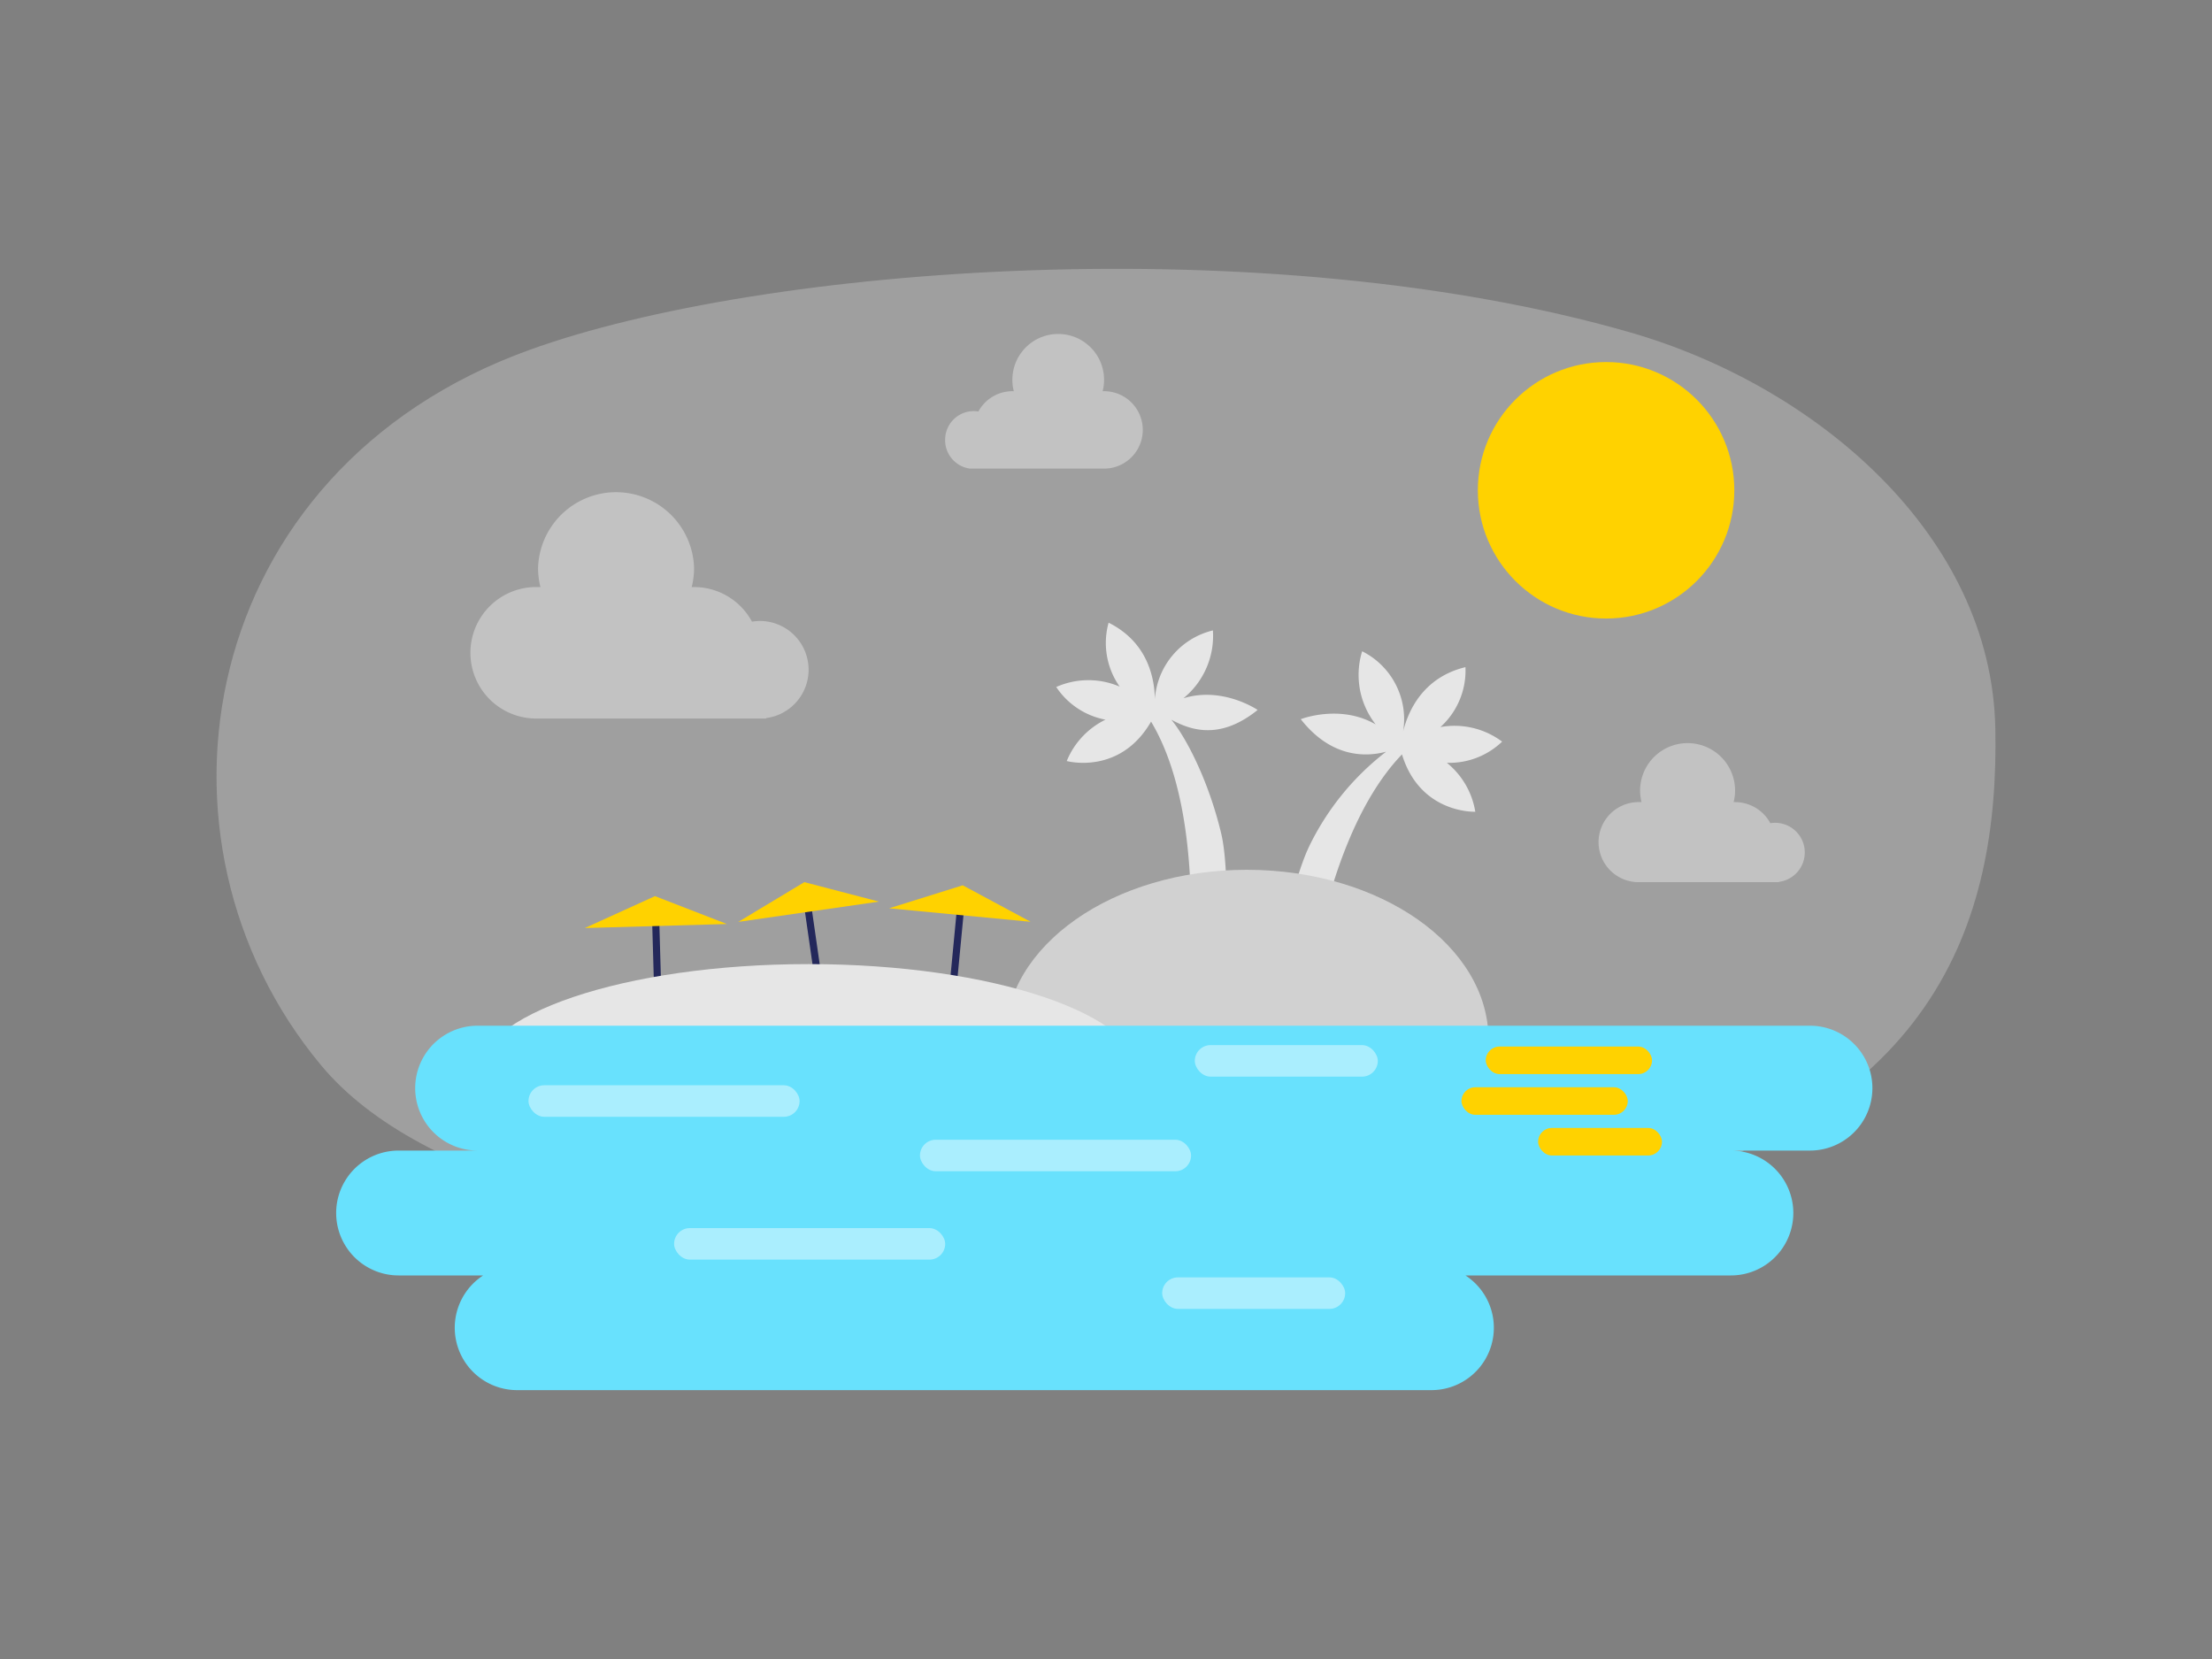 <svg id="Layer_1" data-name="Layer 1" xmlns="http://www.w3.org/2000/svg" viewBox="0 0 400 300"><rect x="0" y="0" width="400" height="300" fill="#808080" stroke="none"/><title>_</title><path d="M294.73,60.09c33.57,9.66,65.41,36.59,66.09,71.65s-10.76,70.86-72.19,85.14C230.93,230.29,94.15,236,58.07,192.65,24.05,151.81,35.51,85,95.75,63.27,138,48,229.16,41.22,294.73,60.09Z" fill="#e6e6e6" opacity="0.3"/><path d="M146.22,121.11a8.82,8.82,0,0,0-8.82-8.82,8.43,8.43,0,0,0-1.42.13,11.86,11.86,0,0,0-10.47-6.26l-.43,0a14.24,14.24,0,0,0,.43-3.42,14.11,14.11,0,0,0-28.21,0,14.24,14.24,0,0,0,.43,3.42l-.43,0a11.89,11.89,0,1,0,0,23.77h41.25v-.08A8.82,8.82,0,0,0,146.22,121.11Z" fill="#e6e6e6" opacity="0.49"/><path d="M326.36,154.16a5.36,5.36,0,0,0-5.37-5.37,6.11,6.11,0,0,0-.86.07,7.23,7.23,0,0,0-6.37-3.81h-.27a8.35,8.35,0,0,0,.27-2.08,8.59,8.59,0,1,0-17.18,0,8.84,8.84,0,0,0,.26,2.08h-.26a7.24,7.24,0,1,0,0,14.47h25.11v-.05A5.36,5.36,0,0,0,326.36,154.16Z" fill="#e6e6e6" opacity="0.49"/><path d="M170.91,79.52a5.18,5.18,0,0,1,5.18-5.18,4.58,4.58,0,0,1,.83.08,7,7,0,0,1,6.15-3.68h.26a7.8,7.8,0,0,1-.26-2,8.29,8.29,0,1,1,16.32,2h.26a7,7,0,0,1,0,14H175.41v0A5.18,5.18,0,0,1,170.91,79.52Z" fill="#e6e6e6" opacity="0.49"/><rect x="172.33" y="164.01" width="1.29" height="15.6" transform="translate(17.1 -15.65) rotate(5.45)" fill="#24285b"/><polygon points="186.37 166.69 160.78 164.25 174.09 160.09 186.37 166.69" fill="#ffd200"/><rect x="146.48" y="163.38" width="1.29" height="15.6" transform="translate(-22.89 22.71) rotate(-8.19)" fill="#24285b"/><polygon points="158.94 163.04 133.5 166.71 145.45 159.52 158.94 163.04" fill="#ffd200"/><rect x="118.13" y="166.03" width="1.29" height="15.6" transform="translate(-4.92 3.47) rotate(-1.64)" fill="#24285b"/><polygon points="131.44 167.09 105.75 167.82 118.44 162.05 131.44 167.09" fill="#ffd200"/><path d="M191,124.23a14.34,14.34,0,0,1,11.47-.07,13.71,13.71,0,0,1-2-11.56c7.07,3.53,8.3,10,8.37,13.8A13.74,13.74,0,0,1,219.33,114,14.54,14.54,0,0,1,214,126.27c7.11-2.2,13.42,2.11,13.42,2.11-7.08,5.72-12.46,3.44-15.61,1.77,2.46,2.91,6.62,10.61,9,20.48.9,3.74,1,9.35,1.07,15.06h-6.51c0-10.6-1.18-25.12-7.22-35.2-5.64,9.77-15.25,7.13-15.25,7.13a14.38,14.38,0,0,1,7-7.48A13.77,13.77,0,0,1,191,124.23Z" fill="#e6e6e6"/><path d="M271.63,134.11a14.35,14.35,0,0,0-11.16-2.63A13.76,13.76,0,0,0,265,120.64c-7.68,1.86-10.34,7.92-11.26,11.58a13.74,13.74,0,0,0-7.42-14.45A14.52,14.52,0,0,0,248.77,131c-6.44-3.74-13.55-.95-13.55-.95,5.61,7.16,12,6.81,15.44,5.88a48,48,0,0,0-13.76,16.79c-1.72,3.44-3.36,9.37-4.66,14.93l6.35,1.46c2.32-10.35,6.78-24.22,14.93-32.69,3.3,10.79,13.26,10.37,13.26,10.37a14.34,14.34,0,0,0-5.14-8.85A13.79,13.79,0,0,0,271.63,134.11Z" fill="#e6e6e6"/><path d="M181.73,188c0-17,19.57-30.71,43.72-30.71S269.17,171,269.17,188Z" fill="#e6e6e6"/><path d="M181.73,188c0-17,19.57-30.71,43.72-30.71S269.17,171,269.17,188Z" opacity="0.09"/><path d="M86.05,194.67c0-11.23,26.94-20.33,60.17-20.33s60.17,9.1,60.17,20.33Z" fill="#e6e6e6"/><path d="M327.29,185.48H86.37a11.29,11.29,0,0,0,0,22.58H72.08a11.29,11.29,0,0,0,0,22.58H87.37a11.28,11.28,0,0,0,6.15,20.74H258.86A11.28,11.28,0,0,0,265,230.64h48a11.29,11.29,0,0,0,0-22.58h14.3a11.29,11.29,0,0,0,0-22.58Z" fill="#68e1fd"/><circle cx="290.43" cy="88.66" r="23.19" fill="#ffd200"/><rect x="268.67" y="189.25" width="30.07" height="4.98" rx="2.49" fill="#ffd200"/><rect x="264.28" y="196.61" width="30.07" height="4.98" rx="2.49" fill="#ffd200"/><rect x="121.9" y="222.08" width="49.02" height="5.7" rx="2.85" fill="#fff" opacity="0.44"/><rect x="166.36" y="206.1" width="49.02" height="5.7" rx="2.85" fill="#fff" opacity="0.44"/><rect x="210.16" y="230.99" width="33.09" height="5.7" rx="2.85" fill="#fff" opacity="0.44"/><rect x="216.06" y="188.99" width="33.09" height="5.7" rx="2.85" fill="#fff" opacity="0.44"/><rect x="95.57" y="196.25" width="49.02" height="5.7" rx="2.85" fill="#fff" opacity="0.44"/><rect x="278.14" y="203.97" width="22.4" height="4.98" rx="2.49" fill="#ffd200"/></svg>